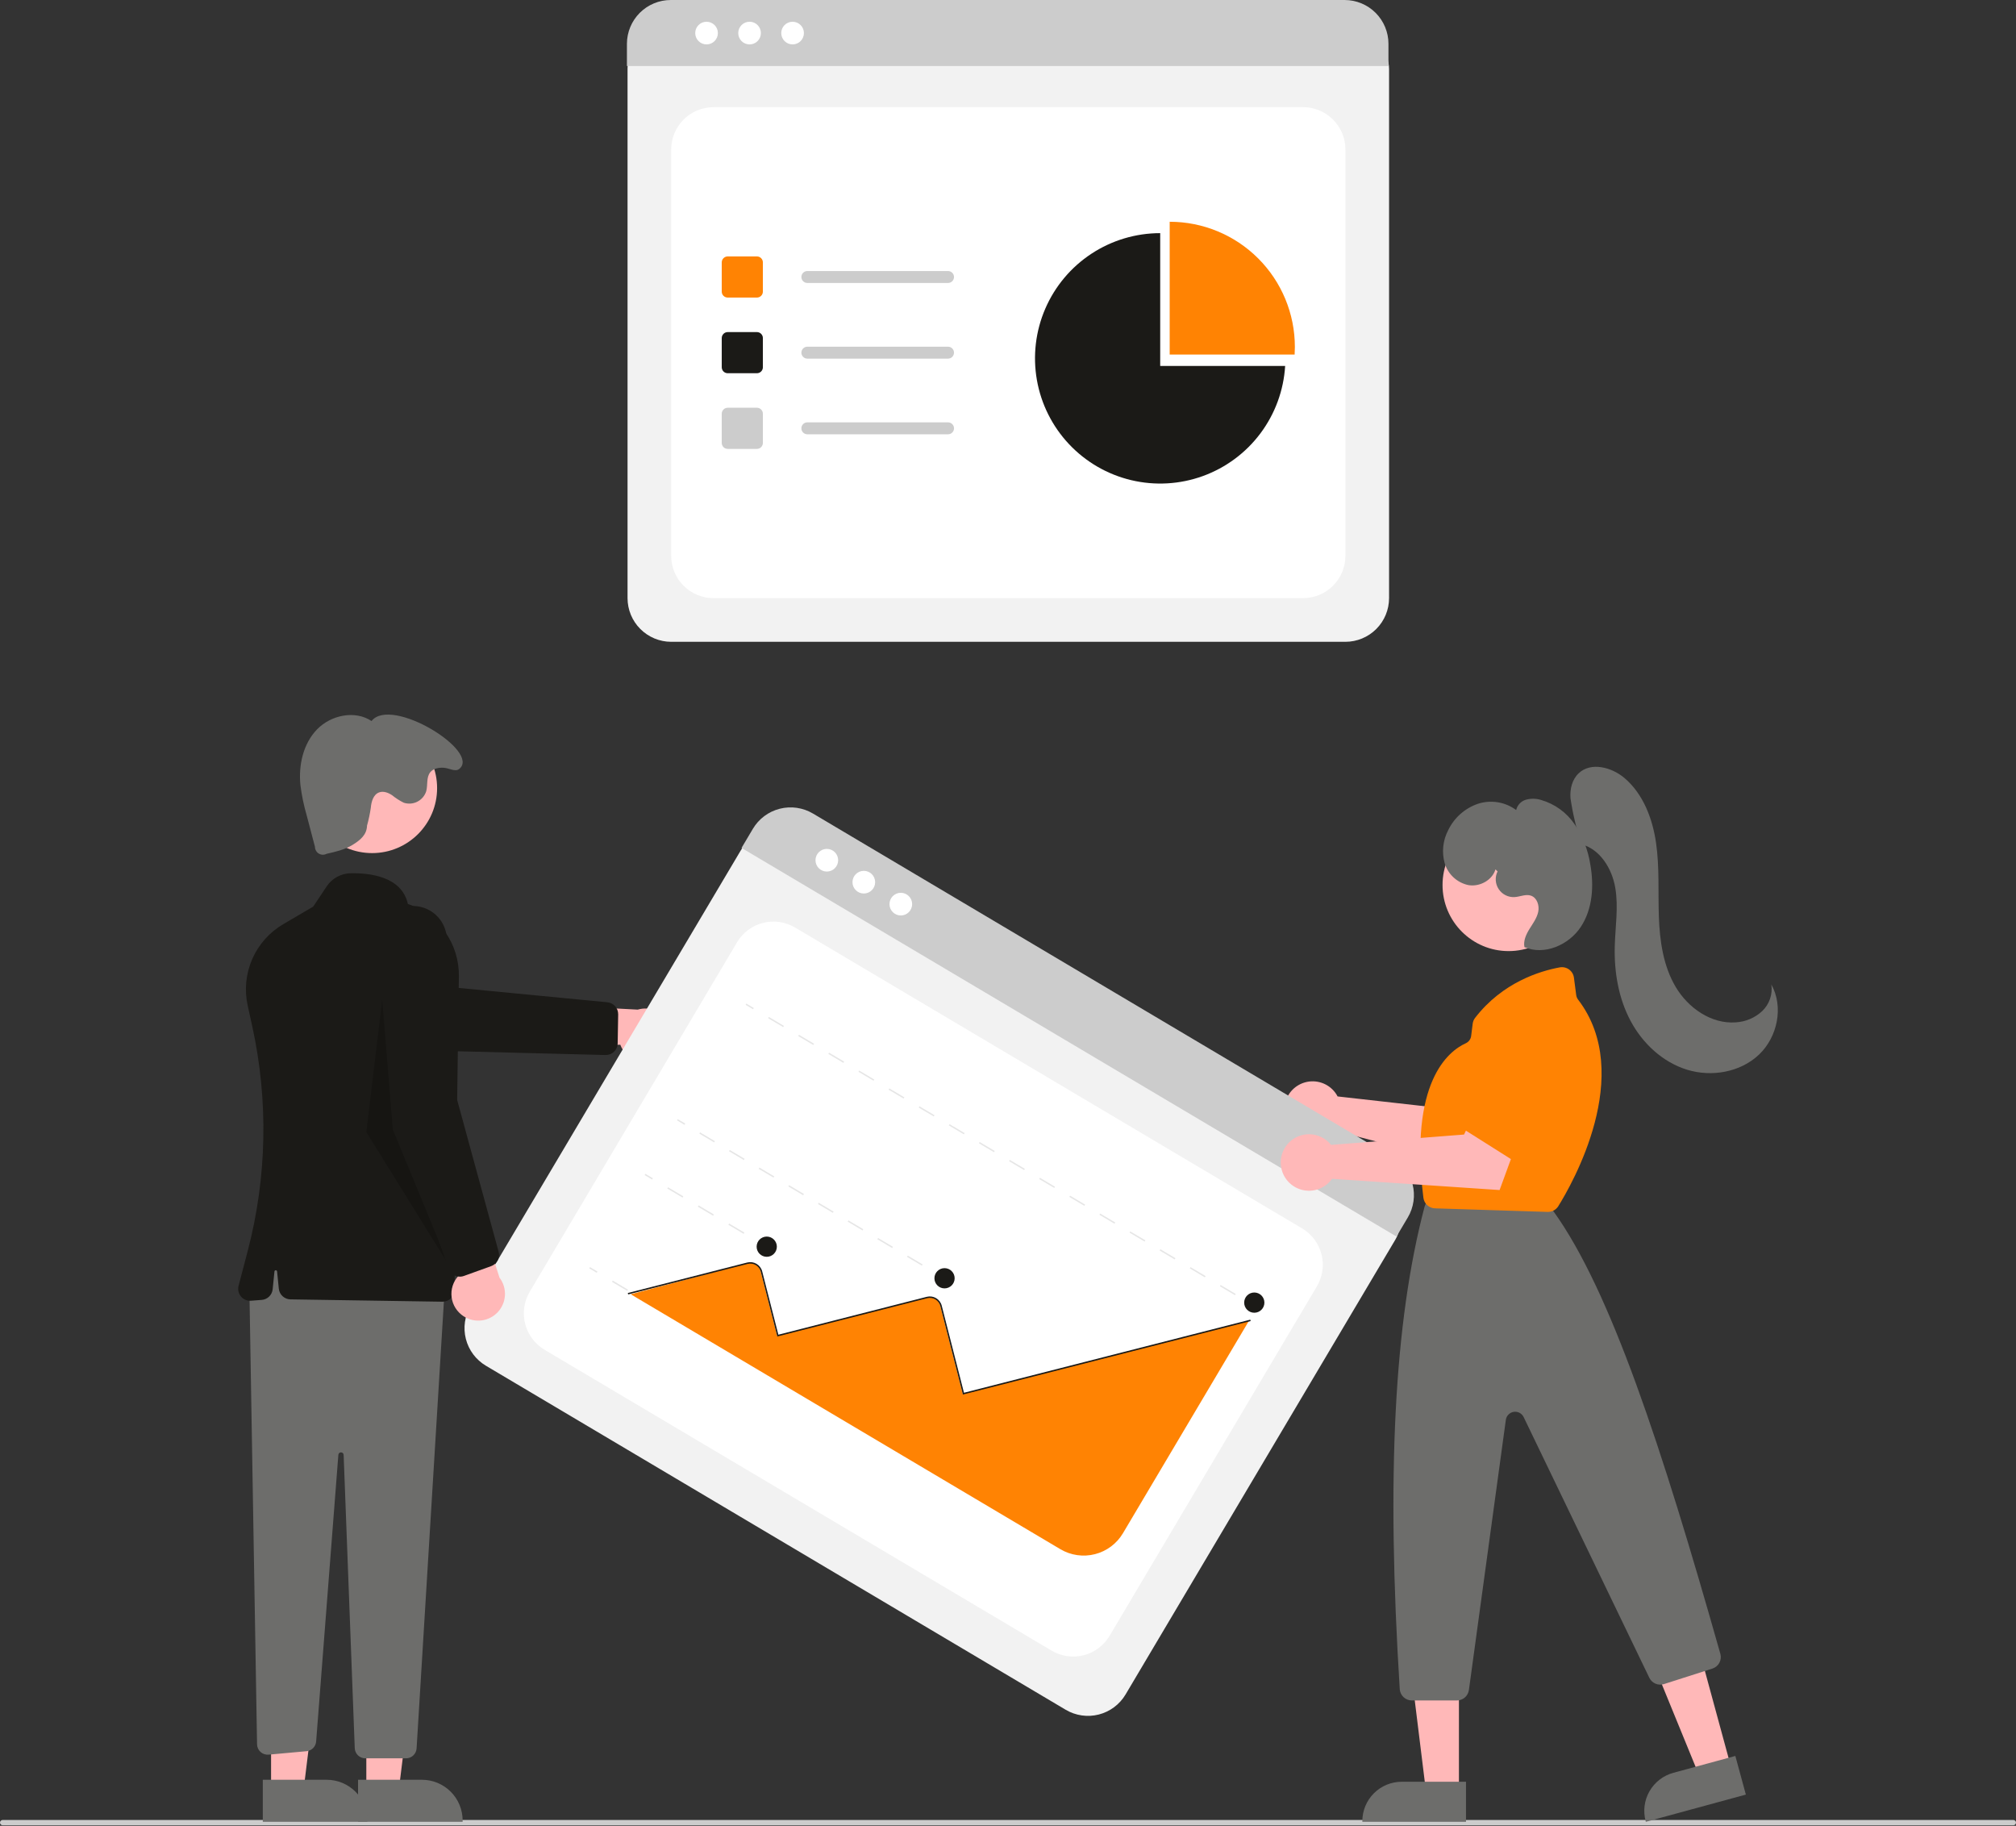 <svg width="762" height="690" viewBox="0 0 762 690" fill="none" xmlns="http://www.w3.org/2000/svg">
<rect x="0" y="0" width="762" height="690" fill="#333333" stroke="none"/>
<g clip-path="url(#clip0)">
<path d="M508.535 242.548H253.697C249.322 242.543 245.128 240.803 242.035 237.71C238.941 234.616 237.201 230.422 237.197 226.048V25.894C237.2 22.689 238.475 19.617 240.741 17.35C243.007 15.084 246.08 13.809 249.284 13.806H512.738C515.998 13.809 519.124 15.106 521.429 17.412C523.735 19.717 525.031 22.843 525.035 26.103V226.048C525.03 230.422 523.29 234.616 520.197 237.71C517.103 240.803 512.91 242.543 508.535 242.548V242.548Z" fill="#F2F2F2"/>
<path d="M269.697 226.048H492.535C496.778 226.048 500.848 224.362 503.849 221.362C506.849 218.361 508.535 214.291 508.535 210.048V56.5C508.535 52.257 506.849 48.187 503.849 45.186C500.848 42.186 496.778 40.5 492.535 40.5H269.697C265.453 40.5 261.383 42.186 258.383 45.186C255.382 48.187 253.697 52.257 253.697 56.5V210.048C253.697 214.291 255.382 218.361 258.383 221.362C261.383 224.362 265.453 226.048 269.697 226.048Z" fill="white"/>
<path d="M524.805 24.95H236.965V16.55C236.971 12.161 238.718 7.953 241.823 4.851C244.927 1.748 249.136 0.004 253.525 0H508.245C512.634 0.004 516.843 1.748 519.947 4.851C523.052 7.953 524.799 12.161 524.805 16.55V24.95Z" fill="#CCCCCC"/>
<path d="M267.06 16.783C269.426 16.783 271.344 14.866 271.344 12.5C271.344 10.134 269.426 8.217 267.06 8.217C264.695 8.217 262.777 10.134 262.777 12.5C262.777 14.866 264.695 16.783 267.06 16.783Z" fill="white"/>
<path d="M283.319 16.783C285.685 16.783 287.602 14.866 287.602 12.5C287.602 10.134 285.685 8.217 283.319 8.217C280.953 8.217 279.036 10.134 279.036 12.5C279.036 14.866 280.953 16.783 283.319 16.783Z" fill="white"/>
<path d="M299.578 16.783C301.944 16.783 303.861 14.866 303.861 12.5C303.861 10.134 301.944 8.217 299.578 8.217C297.212 8.217 295.295 10.134 295.295 12.5C295.295 14.866 297.212 16.783 299.578 16.783Z" fill="white"/>
<path d="M286.095 112.456H275.059C274.46 112.455 273.887 112.217 273.463 111.794C273.04 111.371 272.802 110.797 272.802 110.199V99.163C272.802 98.564 273.04 97.99 273.463 97.567C273.887 97.144 274.46 96.906 275.059 96.905H286.095C286.693 96.906 287.267 97.144 287.69 97.567C288.114 97.99 288.352 98.564 288.352 99.163V110.199C288.352 110.797 288.114 111.371 287.69 111.794C287.267 112.217 286.693 112.455 286.095 112.456V112.456Z" fill="#FF8303"/>
<path d="M286.095 141.049H275.059C274.46 141.049 273.887 140.811 273.463 140.387C273.04 139.964 272.802 139.39 272.802 138.792V127.756C272.802 127.157 273.04 126.584 273.463 126.16C273.887 125.737 274.46 125.499 275.059 125.499H286.095C286.693 125.499 287.267 125.737 287.69 126.16C288.114 126.584 288.352 127.157 288.352 127.756V138.792C288.352 139.39 288.114 139.964 287.69 140.387C287.267 140.811 286.693 141.049 286.095 141.049Z" fill="#1B1A17"/>
<path d="M286.095 169.643H275.059C274.46 169.642 273.887 169.404 273.463 168.981C273.04 168.558 272.802 167.984 272.802 167.385V156.349C272.802 155.751 273.04 155.177 273.463 154.754C273.887 154.331 274.46 154.093 275.059 154.092H286.095C286.693 154.093 287.267 154.331 287.69 154.754C288.114 155.177 288.352 155.751 288.352 156.349V167.385C288.352 167.984 288.114 168.558 287.69 168.981C287.267 169.404 286.693 169.642 286.095 169.643V169.643Z" fill="#CCCCCC"/>
<path d="M358.331 106.938H305.157C304.559 106.937 303.986 106.698 303.564 106.275C303.142 105.852 302.905 105.278 302.905 104.681C302.905 104.083 303.142 103.509 303.564 103.086C303.986 102.663 304.559 102.425 305.157 102.423H358.331C358.627 102.423 358.922 102.481 359.196 102.594C359.47 102.707 359.72 102.873 359.93 103.083C360.14 103.292 360.307 103.541 360.42 103.816C360.534 104.09 360.593 104.384 360.593 104.681C360.593 104.977 360.534 105.271 360.42 105.546C360.307 105.82 360.14 106.069 359.93 106.279C359.72 106.488 359.47 106.654 359.196 106.768C358.922 106.881 358.627 106.939 358.331 106.938V106.938Z" fill="#CCCCCC"/>
<path d="M358.331 135.531H305.157C304.559 135.53 303.986 135.292 303.564 134.868C303.142 134.445 302.905 133.872 302.905 133.274C302.905 132.676 303.142 132.103 303.564 131.679C303.986 131.256 304.559 131.018 305.157 131.017H358.331C358.929 131.017 359.503 131.254 359.927 131.678C360.35 132.101 360.588 132.675 360.588 133.274C360.588 133.873 360.35 134.447 359.927 134.87C359.503 135.293 358.929 135.531 358.331 135.531Z" fill="#CCCCCC"/>
<path d="M358.331 164.125H305.157C304.559 164.123 303.986 163.885 303.564 163.462C303.142 163.039 302.905 162.465 302.905 161.867C302.905 161.269 303.142 160.696 303.564 160.273C303.986 159.85 304.559 159.611 305.157 159.61H358.331C358.627 159.609 358.922 159.667 359.196 159.78C359.47 159.894 359.72 160.06 359.93 160.269C360.14 160.479 360.307 160.728 360.42 161.002C360.534 161.276 360.593 161.57 360.593 161.867C360.593 162.164 360.534 162.458 360.42 162.732C360.307 163.006 360.14 163.255 359.93 163.465C359.72 163.675 359.47 163.841 359.196 163.954C358.922 164.067 358.627 164.125 358.331 164.125V164.125Z" fill="#CCCCCC"/>
<path d="M489.341 133.991C489.398 133.042 489.43 132.086 489.43 131.123C489.43 118.574 484.445 106.538 475.571 97.665C466.697 88.791 454.662 83.805 442.112 83.805V133.991H489.341Z" fill="#FF8303"/>
<path d="M438.528 138.292V88.107C429.291 88.107 420.257 90.81 412.538 95.882C404.819 100.955 398.754 108.176 395.09 116.655C391.426 125.134 390.324 134.499 391.919 143.597C393.514 152.695 397.737 161.127 404.067 167.853C410.397 174.579 418.558 179.306 427.542 181.45C436.526 183.594 445.941 183.062 454.627 179.919C463.312 176.776 470.888 171.16 476.419 163.763C481.951 156.366 485.197 147.512 485.756 138.292H438.528Z" fill="#1B1A17"/>
<path d="M761 689.787H1C0.735 689.787 0.48 689.682 0.293 689.494C0.105 689.307 0 689.052 0 688.787C0 688.522 0.105 688.268 0.293 688.08C0.48 687.893 0.735 687.787 1 687.787H761C761.265 687.787 761.52 687.893 761.707 688.08C761.895 688.268 762 688.522 762 688.787C762 689.052 761.895 689.307 761.707 689.494C761.52 689.682 761.265 689.787 761 689.787Z" fill="#CCCCCC"/>
<path d="M504.69 412.926C505.024 413.379 505.321 413.857 505.58 414.357L555.693 419.992L562.981 410.145L579.28 419.202L564.933 443.121L503.537 427.008C501.975 428.51 499.993 429.501 497.853 429.849C495.714 430.197 493.52 429.885 491.562 428.955C489.605 428.026 487.976 426.522 486.894 424.644C485.812 422.767 485.327 420.604 485.504 418.444C485.68 416.284 486.511 414.229 487.884 412.552C489.257 410.876 491.108 409.657 493.191 409.058C495.273 408.459 497.489 408.508 499.543 409.199C501.598 409.89 503.393 411.19 504.69 412.926V412.926Z" fill="#FFB8B8"/>
<path d="M248.987 399.988C247.72 400.733 246.305 401.191 244.841 401.33C243.377 401.468 241.901 401.285 240.517 400.791C239.132 400.298 237.872 399.507 236.826 398.474C235.78 397.441 234.973 396.191 234.462 394.812L198.735 395.557L208.633 379.845L241.042 381.547C243.415 380.842 245.964 381.032 248.206 382.081C250.447 383.13 252.226 384.965 253.206 387.238C254.185 389.512 254.297 392.065 253.519 394.415C252.742 396.764 251.129 398.747 248.987 399.988V399.988Z" fill="#FFB8B8"/>
<path d="M233.285 395.49C233.001 396.437 232.414 397.265 231.614 397.845C230.814 398.426 229.845 398.727 228.856 398.703L163.47 397.042L104.263 379.513C102.634 379.031 101.117 378.229 99.8 377.155C98.483 376.082 97.393 374.757 96.593 373.258C95.793 371.759 95.299 370.116 95.139 368.424C94.98 366.733 95.158 365.026 95.664 363.404C96.17 361.782 96.993 360.277 98.086 358.976C99.179 357.675 100.52 356.604 102.03 355.826C103.54 355.048 105.19 354.578 106.884 354.443C108.578 354.308 110.281 354.511 111.896 355.04L165.386 372.579L229.587 378.774C230.712 378.888 231.753 379.419 232.506 380.262C233.259 381.105 233.668 382.2 233.655 383.33L233.469 394.281C233.463 394.69 233.401 395.097 233.285 395.49V395.49Z" fill="#1B1A17"/>
<path d="M138.461 676.601L150.72 676.6L156.553 629.312L138.459 629.313L138.461 676.601Z" fill="#FFB8B8"/>
<path d="M135.333 672.598L159.477 672.597H159.478C161.499 672.597 163.5 672.995 165.366 673.768C167.233 674.541 168.929 675.675 170.358 677.103C171.787 678.532 172.92 680.228 173.694 682.095C174.467 683.962 174.865 685.963 174.865 687.983V688.483L135.334 688.485L135.333 672.598Z" fill="#6D6D6B"/>
<path d="M102.461 676.601L114.72 676.6L120.553 629.312L102.459 629.313L102.461 676.601Z" fill="#FFB8B8"/>
<path d="M99.334 672.598L123.477 672.597H123.478C125.499 672.597 127.5 672.995 129.366 673.768C131.233 674.541 132.929 675.675 134.358 677.103C135.787 678.532 136.92 680.228 137.694 682.095C138.467 683.962 138.865 685.963 138.865 687.983V688.483L99.334 688.485L99.334 672.598Z" fill="#6D6D6B"/>
<path d="M94.233 485.493L97.16 659.187C97.17 659.737 97.292 660.279 97.521 660.78C97.749 661.28 98.078 661.728 98.487 662.096C98.897 662.463 99.378 662.742 99.9 662.916C100.422 663.089 100.974 663.153 101.522 663.103L115.868 661.799C116.809 661.713 117.69 661.297 118.353 660.625C119.017 659.952 119.421 659.066 119.494 658.124L127.893 549.779C127.913 549.525 128.029 549.287 128.218 549.116C128.407 548.944 128.655 548.852 128.91 548.857C129.165 548.862 129.409 548.964 129.591 549.143C129.773 549.322 129.88 549.563 129.889 549.818L134.087 660.644C134.126 661.678 134.565 662.657 135.31 663.374C136.055 664.092 137.05 664.493 138.084 664.493H153.47C154.489 664.493 155.469 664.104 156.211 663.406C156.953 662.708 157.4 661.754 157.463 660.737L168.233 484.493L104.233 468.493L94.233 485.493Z" fill="#6D6D6B"/>
<path d="M140.654 322.396C154.219 322.396 165.215 311.4 165.215 297.835C165.215 284.271 154.219 273.274 140.654 273.274C127.09 273.274 116.093 284.271 116.093 297.835C116.093 311.4 127.09 322.396 140.654 322.396Z" fill="#FFB8B8"/>
<path d="M167.292 491.932C167.268 491.932 167.244 491.931 167.22 491.931L109.789 491.047C108.685 491.031 107.626 490.608 106.813 489.861C106 489.114 105.49 488.094 105.381 486.996L104.731 480.493C104.718 480.369 104.66 480.255 104.568 480.172C104.477 480.089 104.357 480.043 104.233 480.043C104.109 480.043 103.989 480.089 103.897 480.172C103.806 480.255 103.748 480.369 103.735 480.493L103.064 487.21C102.96 488.261 102.488 489.242 101.732 489.981C100.977 490.719 99.985 491.168 98.931 491.248L94.873 491.56C94.157 491.615 93.439 491.499 92.778 491.22C92.117 490.941 91.532 490.508 91.073 489.957C90.613 489.407 90.291 488.754 90.135 488.054C89.979 487.354 89.993 486.626 90.175 485.932L93.669 472.608C100.901 444.916 101.482 415.907 95.367 387.948L93.63 380.048C92.321 374.147 92.921 367.983 95.341 362.444C97.763 356.906 101.88 352.279 107.101 349.232L118.381 342.62L123.499 334.943C124.489 333.461 125.822 332.24 127.385 331.383C128.948 330.526 130.694 330.058 132.476 330.02C139.616 329.864 151.863 331.172 154.164 341.611C159.866 343.559 164.804 347.265 168.268 352.195C171.733 357.126 173.545 363.027 173.446 369.052L171.789 487.495C171.772 488.677 171.291 489.805 170.45 490.635C169.608 491.465 168.474 491.931 167.292 491.932V491.932Z" fill="#1B1A17"/>
<path d="M138.733 311.993C138.632 315.465 136.222 317.473 133.262 319.292C130.303 321.111 126.844 321.899 123.455 322.66C122.999 322.902 122.49 323.022 121.974 323.009C121.459 322.997 120.956 322.851 120.513 322.588C120.07 322.324 119.703 321.95 119.447 321.503C119.19 321.056 119.053 320.551 119.049 320.035L115.941 308.212C114.841 304.435 114.041 300.578 113.548 296.675C112.799 289.166 114.579 281.088 119.82 275.659C125.061 270.229 134.151 268.301 140.432 272.484C147.885 262.964 181.955 283.997 173.551 290.617C172.056 291.794 169.77 290.304 167.872 290.16C165.975 290.015 163.848 290.349 162.642 291.822C161.067 293.746 161.753 296.612 161.104 299.013C160.836 299.857 160.403 300.641 159.83 301.317C159.258 301.993 158.557 302.55 157.768 302.954C156.98 303.358 156.119 303.602 155.235 303.672C154.352 303.742 153.463 303.636 152.621 303.361C151.052 302.588 149.576 301.639 148.221 300.533C146.765 299.563 144.926 298.847 143.287 299.458C141.127 300.264 140.36 302.909 140.165 305.206C139.836 307.497 139.357 309.764 138.733 311.993V311.993Z" fill="#6D6D6B"/>
<path opacity="0.2" d="M144.469 377.819L148.469 426.819L169.469 477.819L138.469 427.819L144.469 377.819Z" fill="black"/>
<path d="M402.819 646.146L183.649 516.12C179.889 513.883 177.17 510.247 176.088 506.008C175.006 501.77 175.649 497.275 177.877 493.51L280.002 321.371C281.64 318.616 284.304 316.624 287.409 315.831C290.514 315.038 293.807 315.51 296.565 317.142L523.145 451.564C525.947 453.231 527.974 455.941 528.78 459.1C529.587 462.259 529.107 465.609 527.447 468.415L425.428 640.375C423.192 644.134 419.556 646.854 415.317 647.936C411.079 649.018 406.584 648.374 402.819 646.146Z" fill="#F2F2F2"/>
<path d="M205.828 510.093L397.477 623.792C401.127 625.957 405.487 626.584 409.599 625.534C413.71 624.485 417.236 621.845 419.402 618.195L497.747 486.138C499.912 482.489 500.539 478.129 499.489 474.017C498.439 469.905 495.799 466.379 492.15 464.214L300.5 350.515C296.851 348.35 292.491 347.723 288.379 348.773C284.268 349.822 280.741 352.462 278.576 356.112L200.231 488.168C198.066 491.818 197.439 496.178 198.489 500.29C199.539 504.401 202.178 507.928 205.828 510.093V510.093Z" fill="white"/>
<path d="M527.837 467.306L280.284 320.441L284.57 313.216C286.815 309.444 290.464 306.717 294.717 305.633C298.971 304.549 303.48 305.196 307.257 307.432L526.325 437.398C530.098 439.641 532.828 443.289 533.915 447.541C535.002 451.793 534.358 456.303 532.124 460.081L527.837 467.306Z" fill="#CCCCCC"/>
<path d="M312.52 329.372C314.885 329.372 316.803 327.454 316.803 325.089C316.803 322.723 314.885 320.805 312.52 320.805C310.154 320.805 308.236 322.723 308.236 325.089C308.236 327.454 310.154 329.372 312.52 329.372Z" fill="white"/>
<path d="M326.503 337.668C328.869 337.668 330.786 335.75 330.786 333.384C330.786 331.019 328.869 329.101 326.503 329.101C324.137 329.101 322.219 331.019 322.219 333.384C322.219 335.75 324.137 337.668 326.503 337.668Z" fill="white"/>
<path d="M340.486 345.964C342.852 345.964 344.77 344.046 344.77 341.68C344.77 339.315 342.852 337.397 340.486 337.397C338.12 337.397 336.203 339.315 336.203 341.68C336.203 344.046 338.12 345.964 340.486 345.964Z" fill="white"/>
<path d="M472.757 492.376L472.478 492.846L475.296 494.518L475.574 494.048L472.757 492.376Z" fill="#E6E6E6"/>
<path d="M466.786 489.469L461.094 486.092L461.372 485.622L467.065 488.999L466.786 489.469ZM455.402 482.715L449.709 479.338L449.988 478.868L455.68 482.245L455.402 482.715ZM444.017 475.961L438.325 472.584L438.604 472.114L444.296 475.491L444.017 475.961ZM432.633 469.207L426.941 465.83L427.219 465.36L432.911 468.737L432.633 469.207ZM421.248 462.453L415.556 459.076L415.835 458.606L421.527 461.983L421.248 462.453ZM409.864 455.699L404.172 452.322L404.45 451.852L410.142 455.229L409.864 455.699ZM398.479 448.945L392.787 445.568L393.066 445.098L398.758 448.475L398.479 448.945ZM387.095 442.191L381.403 438.814L381.681 438.344L387.374 441.721L387.095 442.191ZM375.711 435.437L370.018 432.06L370.297 431.59L375.989 434.967L375.711 435.437ZM364.326 428.683L358.634 425.306L358.913 424.836L364.605 428.213L364.326 428.683ZM352.942 421.929L347.25 418.552L347.528 418.082L353.22 421.459L352.942 421.929ZM341.557 415.175L335.865 411.798L336.144 411.328L341.836 414.705L341.557 415.175ZM330.173 408.421L324.481 405.044L324.759 404.574L330.452 407.951L330.173 408.421ZM318.788 401.667L313.096 398.29L313.375 397.82L319.067 401.197L318.788 401.667ZM307.404 394.913L301.712 391.536L301.991 391.066L307.683 394.443L307.404 394.913ZM296.02 388.159L290.327 384.782L290.606 384.312L296.298 387.689L296.02 388.159Z" fill="#E6E6E6"/>
<path d="M282.096 379.264L281.818 379.733L284.635 381.405L284.914 380.935L282.096 379.264Z" fill="#E6E6E6"/>
<path d="M354.334 481.165L354.055 481.635L356.873 483.306L357.152 482.837L354.334 481.165Z" fill="#E6E6E6"/>
<path d="M348.448 478.308L342.84 474.981L343.119 474.511L348.726 477.838L348.448 478.308ZM337.232 471.654L331.625 468.327L331.903 467.858L337.511 471.185L337.232 471.654ZM326.017 465L320.409 461.674L320.688 461.204L326.296 464.531L326.017 465ZM314.802 458.347L309.194 455.02L309.473 454.55L315.08 457.877L314.802 458.347ZM303.586 451.693L297.979 448.366L298.257 447.897L303.865 451.223L303.586 451.693ZM292.371 445.039L286.763 441.712L287.042 441.243L292.65 444.57L292.371 445.039ZM281.156 438.386L275.548 435.059L275.827 434.589L281.434 437.916L281.156 438.386ZM269.94 431.732L264.333 428.405L264.611 427.935L270.219 431.262L269.94 431.732Z" fill="#E6E6E6"/>
<path d="M256.186 422.937L255.907 423.407L258.725 425.078L259.004 424.609L256.186 422.937Z" fill="#E6E6E6"/>
<path d="M287.132 469.231L286.853 469.701L289.671 471.373L289.949 470.903L287.132 469.231Z" fill="#E6E6E6"/>
<path d="M281.083 466.278L275.314 462.855L275.593 462.386L281.362 465.808L281.083 466.278ZM269.544 459.432L263.775 456.01L264.054 455.54L269.823 458.963L269.544 459.432ZM258.005 452.587L252.236 449.164L252.515 448.694L258.284 452.117L258.005 452.587Z" fill="#E6E6E6"/>
<path d="M243.928 443.6L243.649 444.069L246.467 445.741L246.745 445.271L243.928 443.6Z" fill="#E6E6E6"/>
<path d="M266.212 504.493L265.933 504.963L268.751 506.634L269.03 506.165L266.212 504.493Z" fill="#E6E6E6"/>
<path d="M260.164 501.54L254.395 498.117L254.673 497.647L260.443 501.07L260.164 501.54ZM248.625 494.694L242.855 491.271L243.134 490.802L248.904 494.224L248.625 494.694ZM237.086 487.848L231.317 484.425L231.595 483.956L237.365 487.379L237.086 487.848Z" fill="#E6E6E6"/>
<path d="M223.008 478.861L222.729 479.331L225.547 481.003L225.826 480.533L223.008 478.861Z" fill="#E6E6E6"/>
<path d="M238.402 489.116L400.811 585.468C404.746 587.797 409.445 588.469 413.875 587.338C418.305 586.207 422.106 583.365 424.443 579.436L471.897 499.449L471.57 499.268L363.905 526.749L355.376 493.356C355.22 492.739 354.924 492.166 354.51 491.682C354.095 491.199 353.575 490.818 352.989 490.569C352.092 490.208 351.102 490.152 350.171 490.411L293.749 504.81L287.513 480.395C287.378 479.868 287.142 479.373 286.816 478.937C286.49 478.502 286.081 478.135 285.614 477.858C285.146 477.58 284.628 477.398 284.09 477.32C283.552 477.243 283.003 477.273 282.476 477.407C282.095 477.508 245.381 487.236 238.402 489.116Z" fill="#FF8303"/>
<path d="M237.431 489.174L237.296 488.645L282.445 477.119C283.638 476.816 284.902 476.999 285.96 477.626C287.019 478.254 287.785 479.276 288.09 480.468L294.2 504.403L350.308 490.08C351.501 489.777 352.765 489.959 353.823 490.587C354.882 491.215 355.648 492.237 355.953 493.429L364.356 526.343L472.582 498.714L472.717 499.243L363.962 527.007L355.424 493.564C355.291 493.043 355.057 492.553 354.735 492.123C354.412 491.692 354.008 491.329 353.546 491.055C353.083 490.78 352.571 490.6 352.039 490.523C351.507 490.447 350.965 490.476 350.443 490.609L293.806 505.067L287.561 480.603C287.291 479.552 286.615 478.65 285.682 478.096C284.748 477.542 283.633 477.381 282.58 477.648L237.431 489.174Z" fill="#1B1A17"/>
<path d="M289.81 474.96C291.921 474.96 293.632 473.249 293.632 471.138C293.632 469.027 291.921 467.315 289.81 467.315C287.699 467.315 285.988 469.027 285.988 471.138C285.988 473.249 287.699 474.96 289.81 474.96Z" fill="#1B1A17"/>
<path d="M357.012 486.894C359.123 486.894 360.835 485.182 360.835 483.072C360.835 480.961 359.123 479.249 357.012 479.249C354.901 479.249 353.19 480.961 353.19 483.072C353.19 485.182 354.901 486.894 357.012 486.894Z" fill="#1B1A17"/>
<path d="M474.091 496.099C476.202 496.099 477.914 494.387 477.914 492.276C477.914 490.165 476.202 488.454 474.091 488.454C471.981 488.454 470.269 490.165 470.269 492.276C470.269 494.387 471.981 496.099 474.091 496.099Z" fill="#1B1A17"/>
<path d="M174.38 496.811C173.233 495.891 172.303 494.73 171.653 493.411C171.004 492.092 170.652 490.647 170.622 489.177C170.591 487.707 170.884 486.249 171.478 484.904C172.073 483.56 172.955 482.362 174.062 481.395L160.683 448.259L178.886 451.935L188.8 482.838C190.3 484.806 191.027 487.256 190.842 489.724C190.657 492.192 189.574 494.507 187.796 496.229C186.019 497.952 183.671 498.962 181.198 499.069C178.726 499.177 176.299 498.373 174.38 496.811V496.811Z" fill="#FFB8B8"/>
<path d="M174.158 482.454C173.171 482.525 172.189 482.27 171.363 481.728C170.536 481.186 169.91 480.387 169.581 479.455L147.924 417.737L143.295 356.163C143.168 354.469 143.378 352.766 143.915 351.154C144.451 349.542 145.303 348.052 146.42 346.772C147.537 345.492 148.898 344.446 150.423 343.697C151.948 342.947 153.606 342.508 155.302 342.405C156.998 342.302 158.698 342.538 160.302 343.098C161.907 343.658 163.383 344.531 164.647 345.667C165.911 346.803 166.936 348.178 167.664 349.714C168.391 351.25 168.805 352.915 168.883 354.612L171.475 410.845L188.472 473.064C188.765 474.156 188.638 475.317 188.117 476.32C187.596 477.323 186.719 478.095 185.657 478.483L175.353 482.197C174.968 482.336 174.566 482.423 174.158 482.454V482.454Z" fill="#1B1A17"/>
<path d="M575.719 427.768C575.315 427.591 574.939 427.356 574.603 427.072L554.462 410.105C553.978 409.697 553.583 409.193 553.304 408.626C553.024 408.058 552.866 407.438 552.838 406.805C552.811 406.173 552.914 405.542 553.143 404.952C553.372 404.361 553.721 403.825 554.168 403.377L572.444 385.024C573.212 384.247 574.233 383.772 575.322 383.685C576.411 383.599 577.494 383.906 578.375 384.552L592.196 394.589C593.059 395.216 593.676 396.124 593.94 397.157C594.204 398.19 594.1 399.283 593.644 400.247L581.687 425.528C581.178 426.604 580.271 427.439 579.157 427.857C578.043 428.275 576.81 428.243 575.719 427.768L575.719 427.768Z" fill="#FF8303"/>
<path d="M654.276 667.73L642.247 671.003L623.898 626.162L641.652 621.332L654.276 667.73Z" fill="#FFB8B8"/>
<path d="M632.478 669.97L655.919 663.592L659.893 678.198L622.087 688.485L622.021 688.243C620.985 684.433 621.504 680.367 623.465 676.94C625.426 673.514 628.668 671.006 632.478 669.97Z" fill="#6D6D6B"/>
<path d="M551.441 676.909L538.975 676.908L533.044 628.823L551.444 628.824L551.441 676.909Z" fill="#FFB8B8"/>
<path d="M529.819 673.346H554.113V688.484H514.933V688.233C514.933 684.285 516.501 680.498 519.293 677.706C522.085 674.914 525.871 673.346 529.819 673.346V673.346Z" fill="#6D6D6B"/>
<path d="M570.221 359.428C584.014 359.428 595.196 348.246 595.196 334.453C595.196 320.659 584.014 309.478 570.221 309.478C556.428 309.478 545.246 320.659 545.246 334.453C545.246 348.246 556.428 359.428 570.221 359.428Z" fill="#FFB8B8"/>
<path d="M550.678 642.624H533.642C532.478 642.622 531.357 642.178 530.508 641.38C529.66 640.583 529.146 639.493 529.071 638.331C523.994 557.632 526.964 499.744 538.415 456.158C538.465 455.967 538.527 455.78 538.601 455.597L539.513 453.316C539.85 452.465 540.436 451.735 541.194 451.222C541.952 450.709 542.847 450.436 543.762 450.439H578.795C579.455 450.438 580.107 450.581 580.707 450.857C581.307 451.133 581.84 451.535 582.269 452.037L587.027 457.589C587.12 457.697 587.207 457.807 587.291 457.923C608.747 487.845 627.976 546.343 650.246 624.97C650.575 626.113 650.445 627.339 649.883 628.387C649.321 629.435 648.372 630.222 647.238 630.58L628.93 636.439C627.879 636.77 626.744 636.713 625.731 636.277C624.719 635.842 623.896 635.058 623.413 634.068L575.903 535.527C575.571 534.838 575.026 534.275 574.348 533.92C573.671 533.566 572.897 533.439 572.142 533.558C571.387 533.677 570.69 534.037 570.155 534.583C569.62 535.129 569.275 535.833 569.171 536.591L555.212 638.668C555.058 639.763 554.516 640.765 553.683 641.492C552.85 642.219 551.783 642.621 550.678 642.624V642.624Z" fill="#6D6D6B"/>
<path d="M585.107 457.995C585.059 457.995 585.011 457.994 584.963 457.993L542.409 456.649C541.315 456.619 540.269 456.196 539.461 455.458C538.653 454.719 538.137 453.715 538.008 452.629C532.613 408.963 547.408 397.266 554.019 394.264C554.571 394.014 555.05 393.627 555.408 393.138C555.767 392.649 555.993 392.076 556.065 391.474L556.637 386.898C556.734 386.089 557.046 385.322 557.541 384.675C567.906 371.248 582.06 366.948 589.575 365.58C590.184 365.471 590.809 365.486 591.413 365.626C592.016 365.765 592.585 366.026 593.084 366.392C593.583 366.758 594.003 367.222 594.318 367.756C594.632 368.289 594.835 368.881 594.914 369.495L595.771 376.067C595.859 376.693 596.109 377.287 596.497 377.787C618.114 406.047 594.031 447.774 588.984 455.851C588.571 456.507 588 457.048 587.322 457.422C586.643 457.797 585.881 457.994 585.107 457.995V457.995Z" fill="#FF8303"/>
<path d="M597.7 318.92C595.845 313.297 594.476 307.525 593.607 301.668C593.334 298.258 594.208 294.589 596.691 292.236C601.339 287.832 609.235 289.93 614.095 294.097C621.119 300.119 624.623 309.375 625.947 318.532C627.271 327.69 626.688 337.002 627.007 346.249C627.325 355.496 628.648 365.004 633.362 372.966C638.077 380.927 646.825 387.039 656.053 386.361C659.777 386.16 663.314 384.661 666.049 382.125C667.392 380.847 668.409 379.267 669.014 377.516C669.62 375.764 669.797 373.893 669.53 372.06C674.247 380.505 671.856 391.951 664.821 398.59C657.786 405.229 646.965 407.106 637.717 404.272C628.468 401.437 620.856 394.329 616.31 385.791C611.763 377.253 610.097 367.391 610.338 357.72C610.524 350.295 611.786 342.808 610.531 335.487C609.276 328.165 604.694 320.731 597.469 319.007L597.7 318.92Z" fill="#6D6D6B"/>
<path d="M565.253 328.546C564.021 332.661 559.309 335.199 555.07 334.503C552.96 334.064 551.008 333.062 549.421 331.603C547.835 330.145 546.672 328.284 546.058 326.218C544.893 322.032 545.37 317.56 547.391 313.714C548.504 311.409 550.061 309.346 551.973 307.643C553.884 305.941 556.113 304.632 558.531 303.791C560.963 302.985 563.553 302.776 566.083 303.18C568.613 303.584 571.008 304.59 573.068 306.114C573.287 305.189 573.749 304.34 574.406 303.653C575.062 302.967 575.89 302.467 576.804 302.207C578.644 301.711 580.586 301.74 582.41 302.29C587.668 303.788 592.223 307.102 595.267 311.643C598.272 316.17 600.26 321.294 601.094 326.664C602.529 334.715 602 343.514 597.478 350.329C592.955 357.143 583.704 361.167 576.198 357.918C575.73 355.526 576.839 353.117 578.121 351.043C579.404 348.97 580.924 346.95 581.417 344.563C581.91 342.175 580.965 339.255 578.655 338.474C576.685 337.808 574.584 338.887 572.509 339.017C571.33 339.091 570.152 338.854 569.094 338.329C568.036 337.805 567.134 337.011 566.48 336.028C565.825 335.044 565.441 333.906 565.365 332.728C565.289 331.549 565.525 330.371 566.048 329.312L565.253 328.546Z" fill="#6D6D6B"/>
<path d="M501.956 431.433C502.369 431.815 502.751 432.229 503.099 432.671L553.376 428.758L558.678 417.714L576.392 423.536L566.811 449.731L503.478 445.481C502.227 447.251 500.467 448.597 498.432 449.342C496.397 450.087 494.183 450.194 492.085 449.65C489.987 449.106 488.105 447.936 486.688 446.297C485.271 444.657 484.387 442.624 484.153 440.47C483.92 438.315 484.348 436.14 485.38 434.235C486.413 432.329 488.001 430.783 489.933 429.802C491.866 428.822 494.051 428.452 496.199 428.743C498.346 429.035 500.354 429.973 501.956 431.433V431.433Z" fill="#FFB8B8"/>
<path d="M576.119 440.984C575.695 440.863 575.291 440.682 574.918 440.446L552.653 426.383C552.118 426.045 551.659 425.599 551.305 425.075C550.95 424.55 550.709 423.958 550.595 423.335C550.482 422.712 550.498 422.073 550.645 421.457C550.791 420.841 551.063 420.262 551.445 419.757L567.05 399.085C567.704 398.211 568.651 397.601 569.718 397.367C570.785 397.132 571.9 397.289 572.861 397.809L587.921 405.869C588.861 406.372 589.596 407.188 589.999 408.175C590.401 409.163 590.447 410.26 590.127 411.277L581.727 437.952C581.369 439.087 580.584 440.038 579.537 440.604C578.49 441.17 577.265 441.306 576.119 440.984V440.984Z" fill="#FF8303"/>
</g>
<defs>
<clipPath id="clip0">
<rect width="762" height="689.787" fill="white"/>
</clipPath>
</defs>
</svg>
